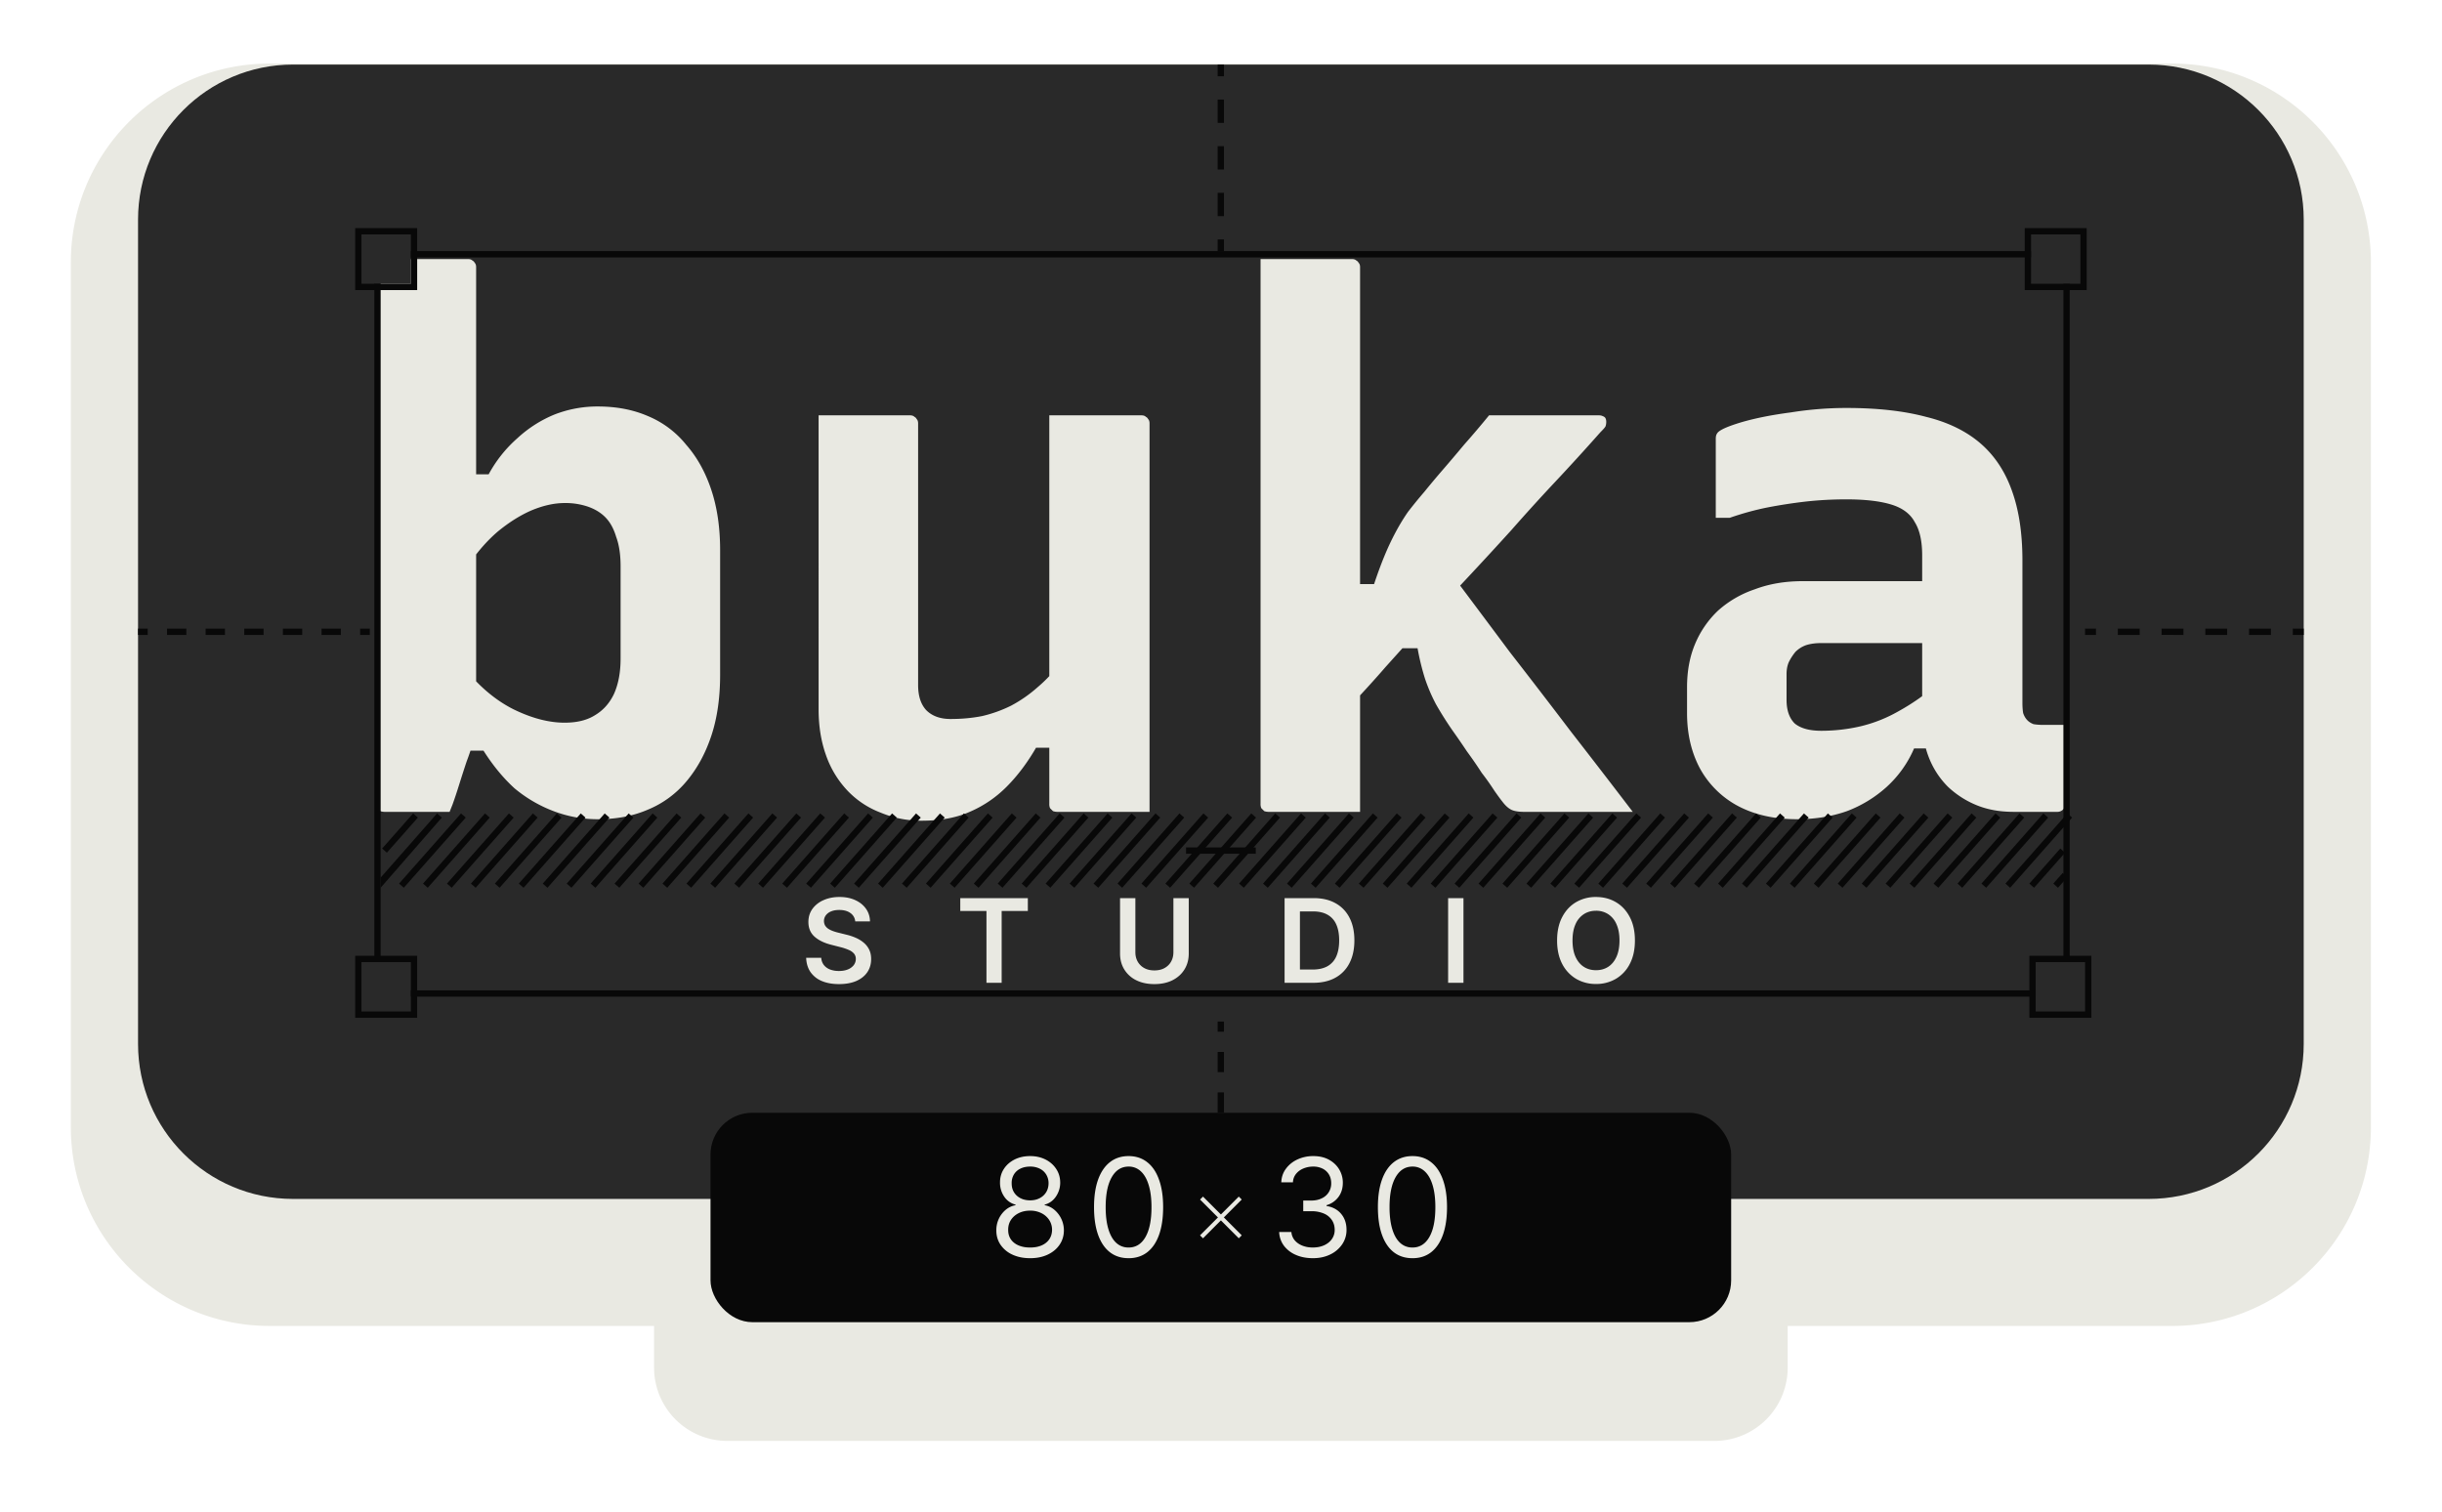 <svg width="155" height="96" fill="none" xmlns="http://www.w3.org/2000/svg">
  <g filter="url(#filter0_d_1348_10708)">
    <path
      d="M17.116.034c-6.97 0-12.62 5.65-12.62 12.62v54.892c0 6.97 5.65 12.62 12.62 12.62h24.4v2.648a4.65 4.65 0 0 0 4.65 4.65h62.653a4.65 4.65 0 0 0 4.65-4.65v-2.647h24.399c6.97 0 12.62-5.65 12.62-12.62V12.653c0-6.97-5.65-12.62-12.62-12.62H17.116Z"
      fill="#E9E9E2"
    />
  </g>
  <path
    d="M8.762 13.936c0-5.433 4.404-9.837 9.837-9.837h117.786c5.433 0 9.838 4.404 9.838 9.837v52.33c0 5.433-4.405 9.837-9.838 9.837H18.599c-5.433 0-9.837-4.404-9.837-9.838V13.936Z"
    fill="#292929"
  />
  <rect
    x="45.098"
    y="70.633"
    width="64.783"
    height="13.294"
    rx="2.654"
    fill="#080808"
  />
  <path
    d="M65.384 79.865c-.423 0-.796-.075-1.121-.225a1.837 1.837 0 0 1-.755-.625c-.18-.267-.27-.57-.268-.912a1.678 1.678 0 0 1 .595-1.309 1.34 1.34 0 0 1 .625-.292v-.037a1.217 1.217 0 0 1-.72-.509 1.54 1.54 0 0 1-.266-.896c-.002-.32.08-.607.244-.86.164-.252.39-.451.677-.597.29-.146.62-.219.99-.219.365 0 .691.073.979.219.287.146.513.345.677.598.167.252.251.539.253.859a1.562 1.562 0 0 1-.274.896c-.179.261-.416.43-.712.509v.037a1.3 1.3 0 0 1 .616.292 1.711 1.711 0 0 1 .604 1.31c-.002.34-.094.644-.277.911-.18.265-.432.473-.755.625-.32.15-.69.225-1.112.225Zm0-.677c.286 0 .532-.047.74-.139.207-.092.367-.223.48-.391.113-.169.17-.366.173-.592a1.135 1.135 0 0 0-.185-.631 1.253 1.253 0 0 0-.496-.431 1.556 1.556 0 0 0-.712-.157c-.269 0-.509.052-.72.157-.21.104-.375.248-.496.43-.12.184-.178.394-.176.632-.002.226.052.423.163.592.113.168.274.299.484.391.21.092.458.139.745.139Zm0-2.995c.226 0 .426-.045.6-.135.178-.09.316-.217.417-.379.1-.162.152-.352.154-.57a1.052 1.052 0 0 0-.151-.557.979.979 0 0 0-.41-.37 1.335 1.335 0 0 0-.61-.132c-.236 0-.442.044-.619.132a.955.955 0 0 0-.41.37 1.03 1.03 0 0 0-.141.557c-.002.218.046.408.145.57.1.162.239.289.415.379.177.09.38.135.61.135ZM71.634 79.865c-.464 0-.86-.126-1.186-.379-.327-.254-.576-.623-.749-1.105-.172-.485-.258-1.07-.258-1.756 0-.682.086-1.264.258-1.747.175-.484.425-.854.752-1.109.329-.256.723-.385 1.183-.385.46 0 .853.129 1.18.385.328.255.579.625.751 1.11.175.482.262 1.064.262 1.746 0 .686-.086 1.27-.259 1.756-.172.482-.422.85-.748 1.105-.327.253-.722.38-1.186.38Zm0-.677c.46 0 .817-.222 1.072-.666.254-.443.382-1.076.382-1.897 0-.546-.059-1.012-.176-1.396-.115-.384-.281-.676-.499-.877a1.102 1.102 0 0 0-.78-.302c-.455 0-.811.225-1.068.674-.257.448-.385 1.081-.385 1.9 0 .547.057 1.011.172 1.393.115.382.28.673.496.872.218.199.48.299.786.299Z"
    fill="#E9E9E2"
  />
  <path
    fill-rule="evenodd"
    clip-rule="evenodd"
    d="m76.168 78.415 2.46-2.46.188.187-2.46 2.461-.188-.188Z"
    fill="#E9E9E2"
  />
  <path
    fill-rule="evenodd"
    clip-rule="evenodd"
    d="m76.357 75.955 2.46 2.46-.187.187-2.46-2.46.187-.187Z"
    fill="#E9E9E2"
  />
  <path
    d="M83.336 79.865c-.407 0-.77-.07-1.087-.21a1.862 1.862 0 0 1-.755-.581 1.564 1.564 0 0 1-.302-.872h.776a.917.917 0 0 0 .21.527c.123.145.284.258.483.338.2.08.42.12.663.12.27 0 .51-.047.72-.141.21-.095.374-.226.493-.394a.988.988 0 0 0 .179-.586c0-.232-.058-.436-.173-.613a1.142 1.142 0 0 0-.505-.419 1.961 1.961 0 0 0-.813-.15h-.505v-.678h.505c.25 0 .47-.045.66-.136a1.024 1.024 0 0 0 .61-.961c0-.213-.048-.4-.143-.557a.97.97 0 0 0-.4-.37 1.296 1.296 0 0 0-.604-.132c-.218 0-.423.04-.616.12-.19.078-.347.192-.468.342a.89.89 0 0 0-.197.536h-.74c.013-.331.112-.62.3-.869.186-.25.43-.446.732-.585a2.37 2.37 0 0 1 1.002-.21c.39 0 .724.08 1.004.237.279.157.494.363.644.62.15.256.224.534.224.831 0 .356-.093.659-.28.909a1.42 1.42 0 0 1-.755.52v.05c.399.066.71.235.934.508.224.271.335.607.335 1.007a1.6 1.6 0 0 1-.28.924 1.906 1.906 0 0 1-.758.641c-.32.156-.684.234-1.093.234ZM89.652 79.865c-.464 0-.859-.126-1.186-.379-.326-.254-.576-.623-.748-1.105-.173-.485-.259-1.07-.259-1.756 0-.682.086-1.264.259-1.747.174-.484.425-.854.751-1.109.33-.256.723-.385 1.183-.385.46 0 .854.129 1.18.385.329.255.58.625.752 1.11.174.482.262 1.064.262 1.746 0 .686-.087 1.27-.26 1.756-.172.482-.421.85-.748 1.105-.326.253-.721.38-1.186.38Zm0-.677c.46 0 .818-.222 1.072-.666.255-.443.382-1.076.382-1.897 0-.546-.058-1.012-.175-1.396-.115-.384-.282-.676-.5-.877a1.102 1.102 0 0 0-.779-.302c-.456 0-.812.225-1.069.674-.256.448-.385 1.081-.385 1.9 0 .547.058 1.011.173 1.393.115.382.28.673.496.872.218.199.48.299.785.299ZM28.538 51.534H24.42a.882.882 0 0 1-.28-.047l-.188-.187a.652.652 0 0 1-.047-.281V16.445h5.801c.125 0 .219.032.281.094.063.031.11.078.14.14.063.063.094.156.094.28v29.615l-.187.515c-.094.343-.234.764-.421 1.263-.156.468-.312.952-.468 1.45-.156.5-.296.92-.421 1.264l-.187.468Zm.234-3.883.748-5.194c.936 1.154 1.965 2.012 3.088 2.574 1.154.561 2.23.842 3.228.842.78 0 1.42-.156 1.918-.468.53-.312.936-.764 1.217-1.357.28-.624.42-1.372.42-2.245v-5.849c0-.748-.093-1.372-.28-1.871-.156-.53-.39-.951-.702-1.263-.28-.28-.639-.5-1.076-.655a4.436 4.436 0 0 0-1.497-.234c-.655 0-1.356.156-2.105.468-.717.312-1.435.764-2.152 1.356-.686.593-1.31 1.31-1.872 2.153v-5.802h1.31a8.34 8.34 0 0 1 1.825-2.292 7.851 7.851 0 0 1 2.34-1.497 7.48 7.48 0 0 1 2.76-.515c1.185 0 2.245.203 3.18.608a6.123 6.123 0 0 1 2.434 1.825c.686.78 1.216 1.731 1.59 2.854.375 1.123.562 2.401.562 3.836v7.907c0 1.466-.187 2.76-.562 3.883-.374 1.123-.904 2.09-1.59 2.9a6.315 6.315 0 0 1-2.433 1.778c-.936.406-1.996.608-3.181.608a7.85 7.85 0 0 1-2.807-.514 8.629 8.629 0 0 1-2.48-1.45c-.717-.655-1.372-1.45-1.965-2.386h-1.918ZM57.76 26.364c.125 0 .218.03.28.093.063.031.11.078.14.14.063.063.095.156.095.281v16.609c0 .686.171 1.216.514 1.59.374.375.889.562 1.544.562.717 0 1.388-.063 2.012-.187a8.428 8.428 0 0 0 1.824-.655 8.593 8.593 0 0 0 1.685-1.17 8.935 8.935 0 0 0 1.543-1.684v5.52H65.76c-.561.967-1.185 1.794-1.871 2.48a7.412 7.412 0 0 1-2.34 1.59c-.842.375-1.855.562-3.04.562a6.653 6.653 0 0 1-2.62-.515 5.678 5.678 0 0 1-2.106-1.403 6.28 6.28 0 0 1-1.357-2.246c-.311-.873-.467-1.84-.467-2.9V26.364h5.8Zm14.69 0c.125 0 .218.03.28.093.063.031.11.078.141.14.063.063.094.156.094.281v24.656h-5.848a.883.883 0 0 1-.281-.047l-.187-.187a.652.652 0 0 1-.047-.281V26.364h5.848ZM86.327 51.534h-5.801a.883.883 0 0 1-.281-.047l-.187-.187a.652.652 0 0 1-.047-.281V16.445h5.801c.125 0 .219.032.28.094.063.031.11.078.141.14.063.063.094.156.094.28v34.575Zm10.433 0c-.375 0-.655-.047-.842-.14-.188-.094-.375-.266-.562-.515-.124-.156-.296-.39-.514-.702a15.61 15.61 0 0 0-.796-1.123c-.28-.437-.592-.889-.935-1.357-.312-.468-.624-.92-.936-1.357a22.263 22.263 0 0 1-1.03-1.637c-.28-.53-.514-1.076-.701-1.637a15.717 15.717 0 0 1-.468-1.919h-1.918l3.883-4.959c1.31 1.747 2.604 3.478 3.883 5.193a547.171 547.171 0 0 1 3.883 5.053c1.31 1.684 2.62 3.384 3.93 5.1H96.76ZM85.438 37.077h1.778c.218-.655.436-1.247.655-1.778.218-.53.452-1.029.702-1.497.249-.468.514-.904.795-1.31.312-.405.655-.826 1.03-1.263.405-.499.81-.982 1.216-1.45.405-.468.842-.983 1.31-1.544a60.325 60.325 0 0 0 1.59-1.871h6.971c.094 0 .172.015.234.046.093.032.156.078.187.14.031.063.047.141.047.235a.89.89 0 0 1-.047.28c-.031.063-.14.188-.327.375a147.222 147.222 0 0 1-2.901 3.181 127.79 127.79 0 0 0-2.76 3.041c-.905.998-1.81 1.98-2.714 2.947l-2.666 2.854c-.874.967-1.732 1.918-2.574 2.854a69.57 69.57 0 0 1-2.526 2.76v-8ZM128.368 35.58v9.029c0 .25.015.468.047.655.062.188.155.344.28.468.094.094.219.172.375.234.187.032.389.047.608.047h1.403v5.006c0 .156-.047.28-.14.374a.506.506 0 0 1-.374.14h-2.761c-.873 0-1.653-.14-2.339-.42a5.89 5.89 0 0 1-1.824-1.17 5.389 5.389 0 0 1-1.217-1.871c-.281-.718-.421-1.529-.421-2.433V35.253c0-.905-.156-1.607-.468-2.106-.28-.53-.78-.904-1.497-1.122-.717-.219-1.669-.328-2.854-.328-.873 0-1.731.047-2.573.14a32.71 32.71 0 0 0-2.433.375c-.779.156-1.575.374-2.386.655h-.889V27.86c0-.124.016-.218.047-.28a.544.544 0 0 1 .094-.14c.187-.188.702-.406 1.544-.655.873-.25 1.902-.453 3.087-.608a22.475 22.475 0 0 1 3.509-.281c1.965 0 3.649.187 5.053.561 1.404.343 2.558.905 3.462 1.684.905.78 1.575 1.794 2.012 3.041.436 1.217.655 2.683.655 4.398Zm-14.971 8.842c0 .655.171 1.154.514 1.498.375.311.936.467 1.685.467.842 0 1.668-.093 2.479-.28a9.028 9.028 0 0 0 2.386-.936 14.242 14.242 0 0 0 2.433-1.684v4.023h-1.404a7.072 7.072 0 0 1-1.731 2.433 7.964 7.964 0 0 1-2.526 1.544c-.967.343-2.027.514-3.181.514-1.435 0-2.683-.28-3.743-.842a5.94 5.94 0 0 1-2.386-2.339c-.561-1.03-.842-2.214-.842-3.556v-1.637c0-1.03.171-1.95.514-2.76a6.214 6.214 0 0 1 1.451-2.105 6.694 6.694 0 0 1 2.339-1.357c.905-.343 1.918-.515 3.041-.515h8.889c.281 0 .483.25.608.749.156.499.25 1.06.281 1.684.031.593.047 1.091.047 1.497h-8.655c-.375 0-.702.047-.983.14a1.823 1.823 0 0 0-.655.421 3.386 3.386 0 0 0-.421.655c-.093.219-.14.468-.14.749v1.637ZM54.284 58.489a.716.716 0 0 0-.31-.536c-.18-.128-.414-.192-.703-.192-.203 0-.377.031-.522.092a.773.773 0 0 0-.333.25.606.606 0 0 0-.042.65.698.698 0 0 0 .212.21c.09.056.188.104.297.142.108.039.217.071.328.097l.504.126c.203.047.398.111.585.192.189.08.358.182.506.304.15.123.27.27.357.444.088.173.131.376.131.609 0 .314-.08.592-.241.831-.16.238-.394.425-.698.56-.303.132-.67.199-1.1.199-.418 0-.78-.065-1.089-.194a1.622 1.622 0 0 1-.719-.567c-.171-.249-.264-.551-.278-.908h.958a.815.815 0 0 0 .173.467.917.917 0 0 0 .396.278c.165.061.349.092.552.092.211 0 .397-.032.556-.094a.901.901 0 0 0 .378-.268.646.646 0 0 0 .139-.404.513.513 0 0 0-.123-.347.905.905 0 0 0-.339-.23 3.277 3.277 0 0 0-.504-.169l-.611-.157c-.443-.114-.793-.286-1.05-.517-.256-.233-.383-.541-.383-.926 0-.317.086-.594.257-.832a1.7 1.7 0 0 1 .706-.554c.297-.133.634-.2 1.01-.2.382 0 .716.067 1.003.2.288.131.515.314.68.548.164.233.249.5.254.803h-.937ZM60.951 57.827v-.816h4.289v.816h-1.662v4.559h-.965v-4.559H60.95ZM74.48 57.011h.973v3.511c0 .385-.091.724-.273 1.016-.18.292-.434.52-.761.685-.327.163-.71.244-1.147.244-.439 0-.822-.081-1.15-.244a1.844 1.844 0 0 1-.76-.685c-.18-.292-.27-.63-.27-1.016v-3.511h.973v3.43c0 .224.049.423.147.598.1.175.24.313.42.412.18.098.393.147.64.147s.46-.049.64-.147c.182-.1.322-.237.42-.412.098-.175.147-.374.147-.598v-3.43ZM83.358 62.386h-1.822V57.01h1.858c.534 0 .992.108 1.375.323.385.213.681.52.887.92.207.402.31.88.31 1.439 0 .56-.104 1.041-.312 1.443a2.158 2.158 0 0 1-.895.927c-.388.215-.856.322-1.401.322Zm-.848-.843h.8c.375 0 .687-.068.937-.205a1.31 1.31 0 0 0 .564-.616c.126-.275.19-.618.19-1.029 0-.411-.064-.752-.19-1.023a1.288 1.288 0 0 0-.559-.612c-.244-.136-.549-.205-.913-.205h-.829v3.69ZM92.89 57.011v5.374h-.974v-5.374h.974ZM103.772 59.698c0 .58-.108 1.075-.325 1.488a2.308 2.308 0 0 1-.882.945 2.439 2.439 0 0 1-1.262.328 2.45 2.45 0 0 1-1.265-.328 2.345 2.345 0 0 1-.882-.947c-.215-.413-.323-.908-.323-1.486 0-.579.108-1.074.323-1.485.217-.413.51-.729.882-.947a2.45 2.45 0 0 1 1.265-.328c.47 0 .891.109 1.262.328.373.218.666.534.882.947.217.411.325.906.325 1.485Zm-.979 0c0-.407-.064-.751-.191-1.031a1.42 1.42 0 0 0-.525-.638 1.391 1.391 0 0 0-.774-.218c-.293 0-.551.073-.775.218a1.436 1.436 0 0 0-.527.638c-.126.28-.189.624-.189 1.031 0 .408.063.753.189 1.034.128.28.303.493.527.638.224.143.482.215.775.215.292 0 .55-.072.774-.215.224-.145.399-.358.525-.638.127-.281.191-.626.191-1.034Z"
    fill="#E9E9E2"
  />
  <path
    fill-rule="evenodd"
    clip-rule="evenodd"
    d="M77.288 4.84V4.1h.4v.74h-.4Zm0 2.96V6.32h.4V7.8h-.4Zm0 2.96V9.28h.4v1.48h-.4Zm0 2.96v-1.48h.4v1.48h-.4Zm0 2.22v-.74h.4v.74h-.4ZM145.529 39.902h.694v.4h-.694v-.4Zm-2.776 0h1.388v.4h-1.388v-.4Zm-2.777 0h1.388v.4h-1.388v-.4Zm-2.776 0h1.388v.4H137.2v-.4Zm-2.776 0h1.388v.4h-1.388v-.4Zm-2.082 0h.694v.4h-.694v-.4ZM77.288 65.487v-.642h.4v.642h-.4Zm0 2.57v-1.285h.4v1.285h-.4Zm0 2.57v-1.285h.4v1.284h-.4ZM22.86 39.902h.613v.4h-.613v-.4Zm-2.452 0h1.226v.4h-1.226v-.4Zm-2.452 0h1.226v.4h-1.226v-.4Zm-2.452 0h1.226v.4h-1.226v-.4Zm-2.452 0h1.226v.4h-1.226v-.4Zm-2.451 0h1.225v.4h-1.225v-.4Zm-1.84 0h.614v.4h-.613v-.4ZM108.721 51.898l-3.933 4.453-.299-.264 3.932-4.454.3.265Zm16.72 0-3.932 4.453-.3-.264 3.932-4.454.3.265Zm6.08 0-3.932 4.453-.3-.264 3.932-4.454.3.265Zm-41.04 0-3.933 4.453-.3-.264 3.933-4.454.3.265Zm-38.117 0L48.43 56.35l-.3-.264 3.933-4.454.3.265Zm10.64 0L59.07 56.35l-.3-.264 3.933-4.454.3.265Zm1.52 0L60.59 56.35l-.3-.264 3.933-4.454.3.265Zm3.04 0L63.63 56.35l-.3-.264 3.933-4.454.3.265Zm7.6 0L71.23 56.35l-.3-.264 3.933-4.454.3.265Zm1.52 0L72.75 56.35l-.3-.264 3.933-4.454.3.265Zm1.52 0L74.27 56.35l-.3-.264 3.933-4.454.3.265Zm1.52 0L75.79 56.35l-.3-.264 3.933-4.454.3.265Zm3.157 0-3.933 4.453-.3-.264 3.933-4.454.3.265Zm1.52 0-3.933 4.453-.3-.264 3.933-4.454.3.265Zm1.52 0-3.933 4.453-.3-.264 3.933-4.454.3.265Zm1.52 0-3.933 4.453-.3-.264 3.933-4.454.3.265Zm4.56 0-3.933 4.453-.3-.264 3.933-4.454.3.265Zm1.52 0-3.933 4.453-.3-.264 3.933-4.454.3.265Zm1.52 0-3.933 4.453-.3-.264 3.933-4.454.3.265Zm9.12 0-3.933 4.453-.3-.264 3.933-4.454.3.265Zm1.52 0-3.933 4.453-.299-.264 3.932-4.454.3.265Zm1.52 0-3.933 4.453-.299-.264 3.932-4.454.3.265Zm3.04 0-3.933 4.453-.299-.264 3.932-4.454.3.265Zm1.52 0-3.933 4.453-.299-.264 3.932-4.454.3.265Zm1.52 0-3.933 4.453-.299-.264 3.932-4.454.3.265Zm1.52 0-3.933 4.453-.299-.264 3.932-4.454.3.265Zm3.04 0-3.933 4.453-.299-.264 3.932-4.454.3.265Zm9.12 0-3.932 4.453-.3-.264 3.932-4.454.3.265Zm1.52 0-3.932 4.453-.3-.264 3.932-4.454.3.265Zm-97.398 0-3.932 4.453-.3-.264 3.933-4.454.3.265Zm1.52 0-3.932 4.453-.3-.264 3.933-4.454.3.265Zm1.52 0-3.932 4.453-.3-.264 3.933-4.454.3.265Zm1.52 0-3.932 4.453-.3-.264 3.932-4.454.3.265Zm1.52 0-3.932 4.453-.3-.264 3.933-4.454.3.265Zm1.52 0-3.932 4.453-.3-.264 3.932-4.454.3.265Zm3.04 0-3.932 4.453-.3-.264 3.933-4.454.3.265Zm3.04 0-3.932 4.453-.3-.264 3.933-4.454.3.265Zm3.04 0-3.932 4.453-.3-.264 3.933-4.454.3.265Zm1.52 0-3.932 4.453-.3-.264 3.933-4.454.3.265Zm1.52 0-3.932 4.453-.3-.264 3.933-4.454.3.265Zm3.04 0-3.932 4.453-.3-.264 3.933-4.454.3.265Zm4.56 0-3.932 4.453-.3-.264 3.933-4.454.3.265Zm-30.4 0-3.882 4.453v-.643l3.582-4.075.3.265Zm-1.52 0-1.966 2.227-.3-.265 1.966-2.227.3.265Zm13.68 0-3.932 4.453-.3-.264 3.933-4.454.3.265Zm-10.64 0-3.932 4.453-.3-.264 3.933-4.454.3.265Zm13.68 0-3.932 4.453-.3-.264 3.933-4.454.3.265Zm3.04 0-3.932 4.453-.3-.264 3.933-4.454.3.265Zm9.12 0-3.932 4.453-.3-.264 3.933-4.454.3.265Zm4.56 0-3.932 4.453-.3-.264 3.933-4.454.3.265Zm1.52 0-3.932 4.453-.3-.264 3.933-4.454.3.265Zm4.56 0-3.932 4.453-.3-.264 3.933-4.454.3.265Zm3.04 0-3.932 4.453-.3-.264 3.933-4.454.3.265Zm1.52 0-3.932 4.453-.3-.264 3.933-4.454.3.265Zm1.52 0-3.932 4.453-.3-.264 3.933-4.454.3.265Zm9.12 0-3.932 4.453-.3-.264 3.933-4.454.3.265Zm7.718 0-3.933 4.453-.3-.264 3.933-4.454.3.265Zm-32.038 0-3.932 4.453-.3-.264 3.933-4.454.3.265Zm16.72 0-3.932 4.453-.3-.264 3.933-4.454.3.265Zm22.918 0-3.933 4.453-.3-.264 3.933-4.454.3.265Zm1.52 0-3.933 4.453-.3-.264 3.933-4.454.3.265Zm1.52 0-3.933 4.453-.3-.264 3.933-4.454.3.265Zm1.52 0-3.933 4.453-.3-.264 3.933-4.454.3.265Zm1.52 0-3.933 4.453-.3-.264 3.933-4.454.3.265Zm13.68 0-3.933 4.453-.299-.264 3.932-4.454.3.265Zm3.04 0-3.933 4.453-.299-.264 3.932-4.454.3.265Zm1.52 0-3.933 4.453-.299-.264 3.932-4.454.3.265Zm1.52 0-3.933 4.453-.299-.264 3.932-4.454.3.265Zm1.52 0-3.932 4.453-.3-.264 3.932-4.454.3.265Zm6.08 0-3.932 4.453-.3-.264 3.932-4.454.3.265Zm1.074 2.227-1.966 2.227-.3-.265 1.966-2.227.3.265Zm.149 1.552-.595.675-.3-.265.596-.675.299.265Z"
    fill="#080808"
  />
  <path
    fill-rule="evenodd"
    clip-rule="evenodd"
    d="M79.707 54.192h-4.426v-.4h4.426v.4Z"
    fill="#080808"
  />
  <path
    fill-rule="evenodd"
    clip-rule="evenodd"
    d="M130.969 16.34H24.161v46.525h106.808V16.34Zm-107.208-.4v47.325h107.608V15.94H23.761Z"
    fill="#080808"
  />
  <path d="M128.914 14.879h3.135v3.134h-3.135V14.88Z" fill="#292929" />
  <path
    fill-rule="evenodd"
    clip-rule="evenodd"
    d="M128.514 14.479h3.935v3.934h-3.935V14.48Zm.4.4v3.134h3.135V14.88h-3.135Z"
    fill="#080808"
  />
  <path d="M129.21 61.071h3.135v3.135h-3.135v-3.135Z" fill="#292929" />
  <path
    fill-rule="evenodd"
    clip-rule="evenodd"
    d="M128.81 60.671h3.935v3.935h-3.935v-3.935Zm.4.4v3.135h3.135v-3.135h-3.135Z"
    fill="#080808"
  />
  <path d="M22.945 14.879h3.134v3.134h-3.134V14.88Z" fill="#292929" />
  <path
    fill-rule="evenodd"
    clip-rule="evenodd"
    d="M22.545 14.479h3.934v3.934h-3.934V14.48Zm.4.4v3.134h3.134V14.88h-3.134Z"
    fill="#080808"
  />
  <path d="M22.945 61.071h3.134v3.135h-3.134v-3.135Z" fill="#292929" />
  <path
    fill-rule="evenodd"
    clip-rule="evenodd"
    d="M22.545 60.671h3.934v3.935h-3.934v-3.935Zm.4.4v3.135h3.134v-3.135h-3.134Z"
    fill="#080808"
  />
  <defs>
    <filter
      id="filter0_d_1348_10708"
      x=".496"
      y=".034"
      width="153.992"
      height="95.43"
      filterUnits="userSpaceOnUse"
      color-interpolation-filters="sRGB"
    >
      <feFlood flood-opacity="0" result="BackgroundImageFix" />
      <feColorMatrix
        in="SourceAlpha"
        values="0 0 0 0 0 0 0 0 0 0 0 0 0 0 0 0 0 0 127 0"
        result="hardAlpha"
      />
      <feOffset dy="4" />
      <feGaussianBlur stdDeviation="2" />
      <feComposite in2="hardAlpha" operator="out" />
      <feColorMatrix values="0 0 0 0 0 0 0 0 0 0 0 0 0 0 0 0 0 0 0.25 0" />
      <feBlend in2="BackgroundImageFix" result="effect1_dropShadow_1348_10708" />
      <feBlend in="SourceGraphic" in2="effect1_dropShadow_1348_10708" result="shape" />
    </filter>
  </defs>
</svg>
